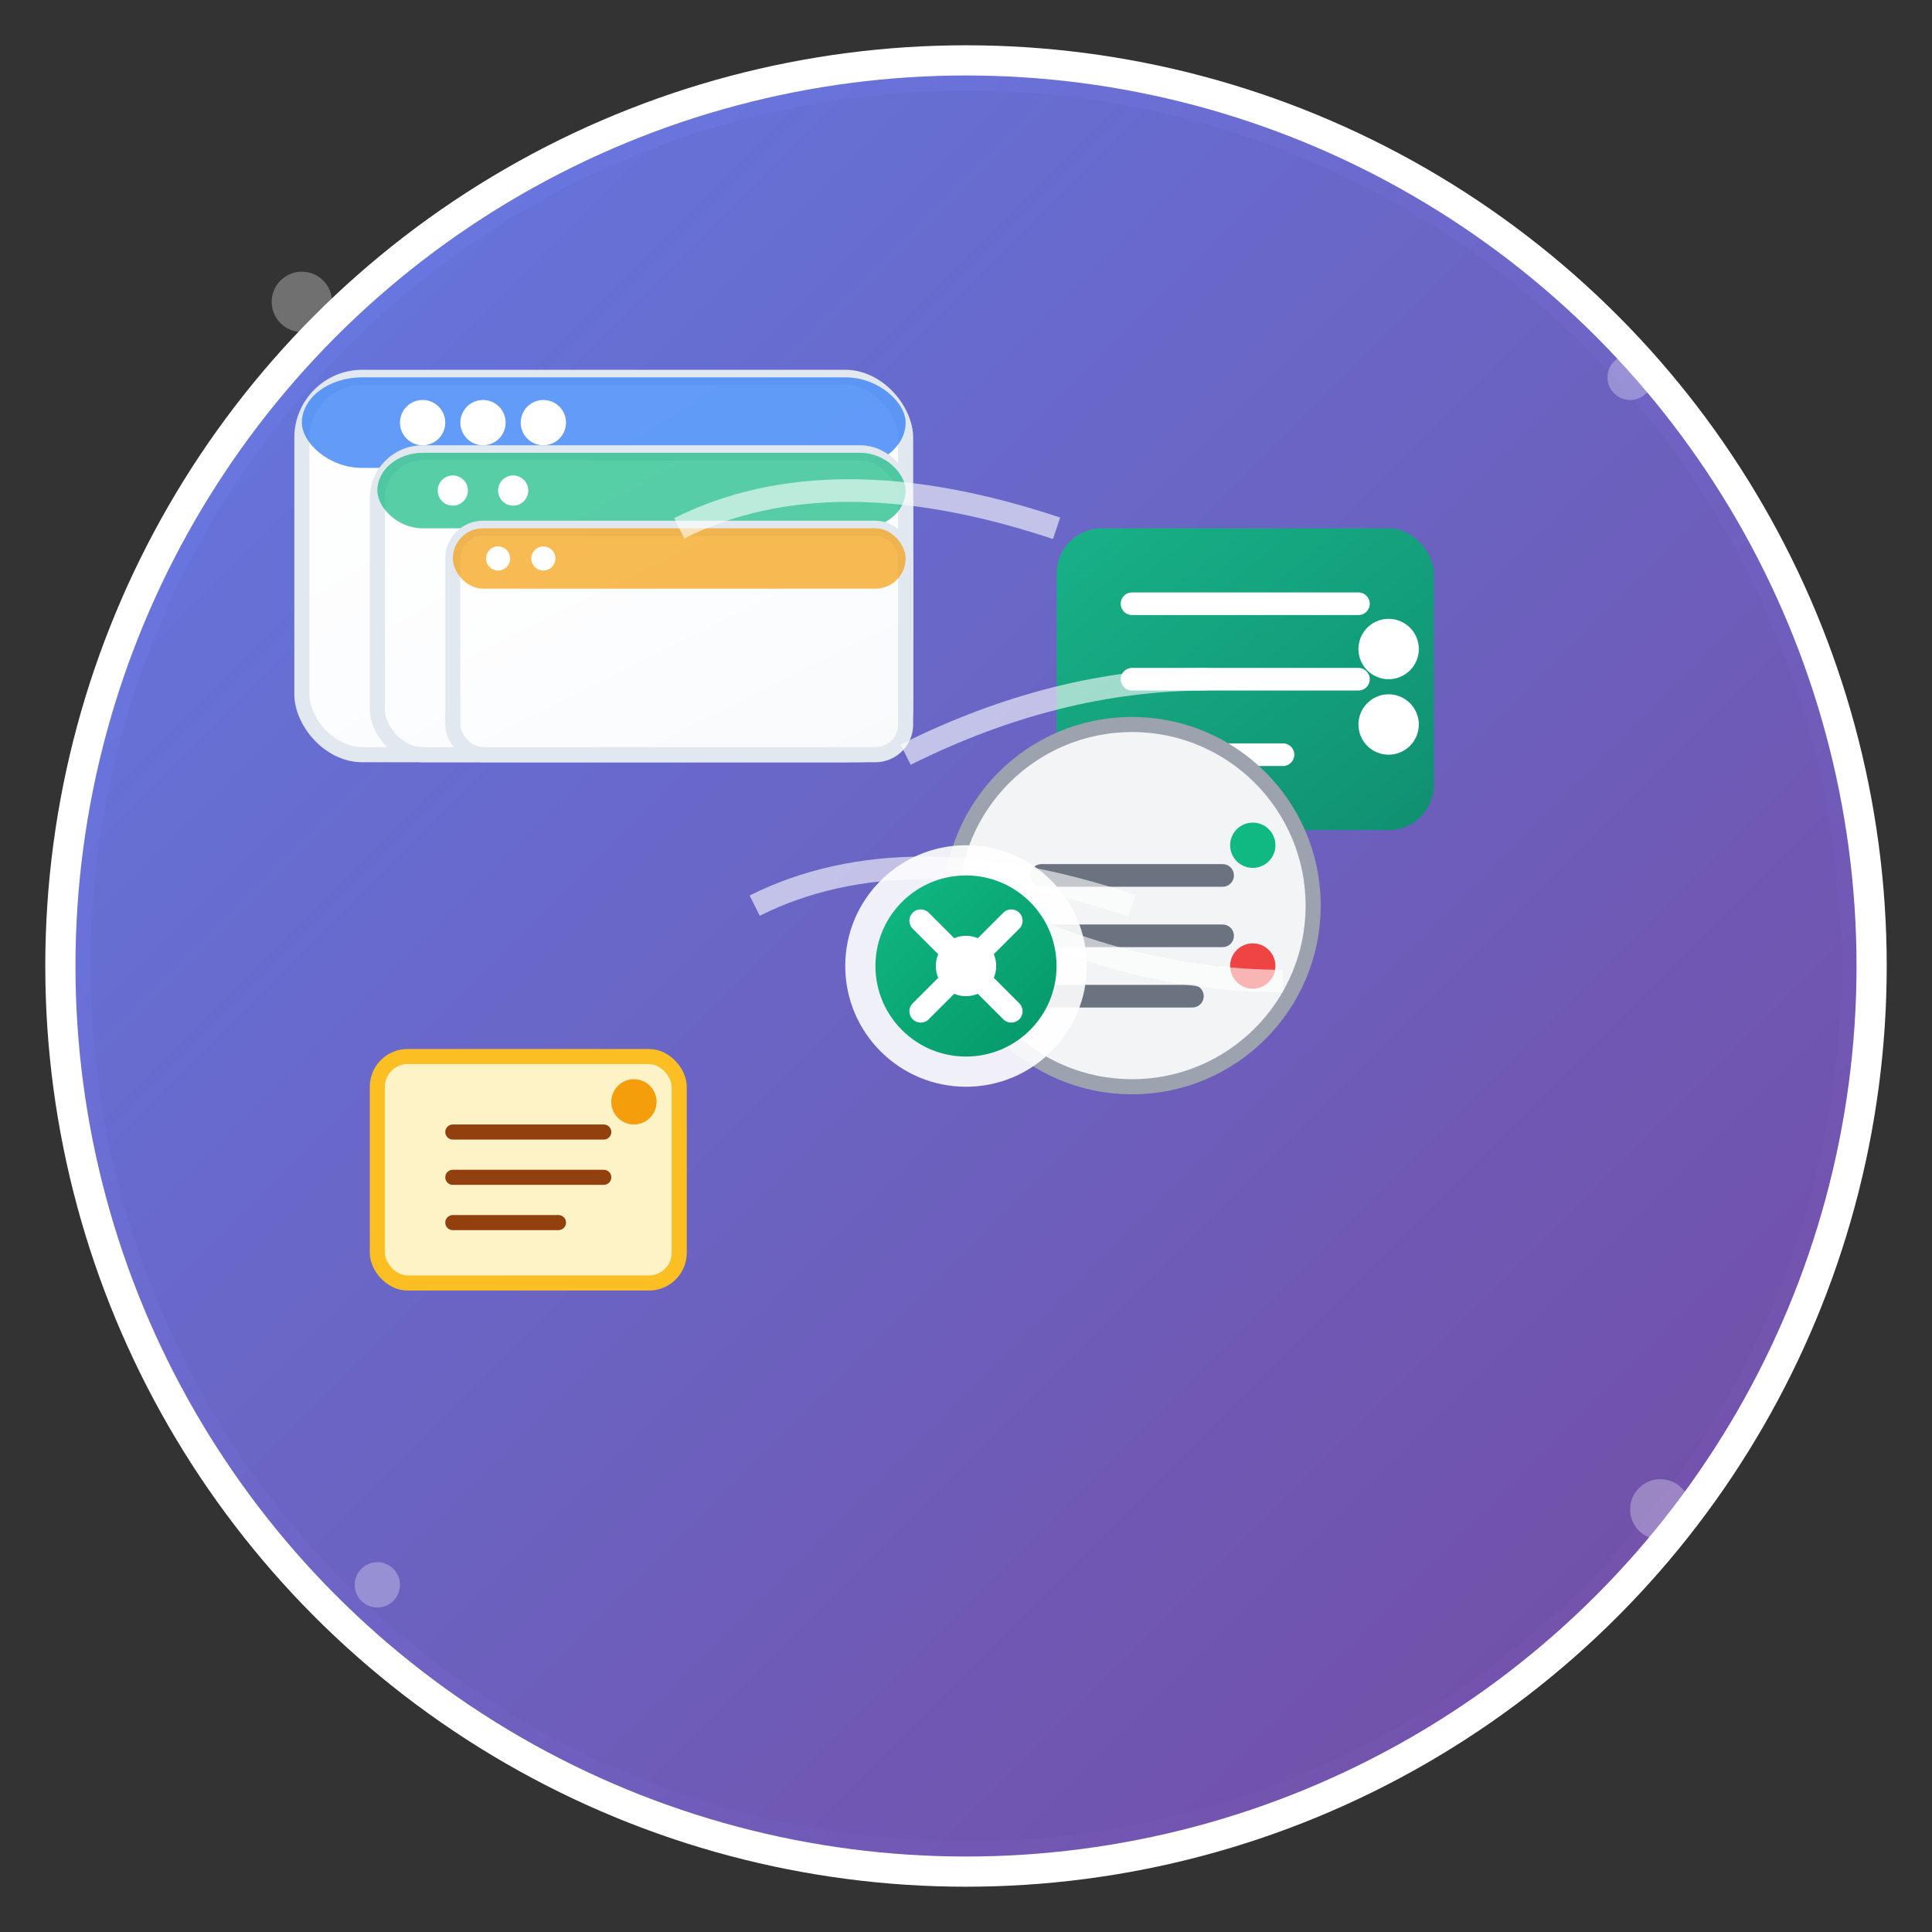 <svg width="32" height="32" viewBox="0 0 128 128" xmlns="http://www.w3.org/2000/svg">
  <rect x="0" y="0" width="128" height="128" fill="#333333" stroke="none"/>
  <defs>
    <!-- 渐变定义 -->
    <linearGradient id="bgGradient" x1="0%" y1="0%" x2="100%" y2="100%">
      <stop offset="0%" style="stop-color:#667eea;stop-opacity:1" />
      <stop offset="100%" style="stop-color:#764ba2;stop-opacity:1" />
    </linearGradient>
    
    <linearGradient id="tabGradient" x1="0%" y1="0%" x2="100%" y2="100%">
      <stop offset="0%" style="stop-color:#ffffff;stop-opacity:1" />
      <stop offset="100%" style="stop-color:#f8fafc;stop-opacity:1" />
    </linearGradient>
    
    <linearGradient id="accentGradient" x1="0%" y1="0%" x2="100%" y2="100%">
      <stop offset="0%" style="stop-color:#10b981;stop-opacity:1" />
      <stop offset="100%" style="stop-color:#059669;stop-opacity:1" />
    </linearGradient>
    
    <linearGradient id="shadowGradient" x1="0%" y1="0%" x2="100%" y2="100%">
      <stop offset="0%" style="stop-color:#000000;stop-opacity:0.1" />
      <stop offset="100%" style="stop-color:#000000;stop-opacity:0.05" />
    </linearGradient>
  </defs>
  
  <!-- 背景圆形 -->
  <circle cx="64" cy="64" r="60" fill="url(#bgGradient)" stroke="#ffffff" stroke-width="2"/>
  
  <!-- 阴影效果 -->
  <circle cx="64" cy="64" r="58" fill="url(#shadowGradient)" opacity="0.3"/>
  
  <!-- 主要标签页组 -->
  <g transform="translate(20, 25)">
    <!-- 标签页1 (主标签) -->
    <rect x="0" y="0" width="40" height="25" rx="4" fill="url(#tabGradient)" stroke="#e2e8f0" stroke-width="1"/>
    <rect x="0" y="0" width="40" height="6" rx="4" fill="#3b82f6" opacity="0.8"/>
    <circle cx="8" cy="3" r="1.5" fill="#ffffff"/>
    <circle cx="12" cy="3" r="1.5" fill="#ffffff"/>
    <circle cx="16" cy="3" r="1.5" fill="#ffffff"/>
    
    <!-- 标签页2 -->
    <rect x="5" y="5" width="35" height="20" rx="3" fill="url(#tabGradient)" stroke="#e2e8f0" stroke-width="1"/>
    <rect x="5" y="5" width="35" height="5" rx="3" fill="#10b981" opacity="0.7"/>
    <circle cx="10" cy="7.5" r="1" fill="#ffffff"/>
    <circle cx="14" cy="7.5" r="1" fill="#ffffff"/>
    
    <!-- 标签页3 -->
    <rect x="10" y="10" width="30" height="15" rx="2" fill="url(#tabGradient)" stroke="#e2e8f0" stroke-width="1"/>
    <rect x="10" y="10" width="30" height="4" rx="2" fill="#f59e0b" opacity="0.7"/>
    <circle cx="13" cy="12" r="0.8" fill="#ffffff"/>
    <circle cx="16" cy="12" r="0.8" fill="#ffffff"/>
  </g>
  
  <!-- 智能分组指示器 -->
  <g transform="translate(70, 35)">
    <!-- 分组图标 -->
    <rect x="0" y="0" width="25" height="20" rx="3" fill="url(#accentGradient)" opacity="0.9"/>
    <path d="M5 5 L20 5 M5 10 L20 10 M5 15 L15 15" stroke="#ffffff" stroke-width="1.5" stroke-linecap="round"/>
    <circle cx="22" cy="8" r="2" fill="#ffffff"/>
    <circle cx="22" cy="13" r="2" fill="#ffffff"/>
  </g>
  
  <!-- 内存优化指示器 -->
  <g transform="translate(75, 60)">
    <!-- 休眠/唤醒图标 -->
    <circle cx="0" cy="0" r="12" fill="#f3f4f6" stroke="#9ca3af" stroke-width="1"/>
    <path d="M-6 -2 L6 -2 M-6 2 L6 2 M-6 6 L4 6" stroke="#6b7280" stroke-width="1.5" stroke-linecap="round"/>
    <circle cx="8" cy="-4" r="1.5" fill="#10b981"/>
    <circle cx="8" cy="4" r="1.5" fill="#ef4444"/>
  </g>
  
  <!-- 工作区快照指示器 -->
  <g transform="translate(25, 70)">
    <!-- 快照图标 -->
    <rect x="0" y="0" width="20" height="15" rx="2" fill="#fef3c7" stroke="#fbbf24" stroke-width="1"/>
    <path d="M5 5 L15 5 M5 8 L15 8 M5 11 L12 11" stroke="#92400e" stroke-width="1" stroke-linecap="round"/>
    <circle cx="17" cy="3" r="1.5" fill="#f59e0b"/>
  </g>
  
  <!-- 智能连接线 -->
  <g stroke="#ffffff" stroke-width="1.5" opacity="0.6">
    <!-- 标签页之间的连接 -->
    <path d="M60 50 Q70 45 80 45" fill="none"/>
    <path d="M65 60 Q75 65 85 65" fill="none"/>
    
    <!-- 分组连接 -->
    <path d="M45 35 Q55 30 70 35" fill="none"/>
    <path d="M50 60 Q60 55 75 60" fill="none"/>
  </g>
  
  <!-- 中心智能核心 -->
  <g transform="translate(64, 64)">
    <circle cx="0" cy="0" r="8" fill="#ffffff" opacity="0.9"/>
    <circle cx="0" cy="0" r="6" fill="url(#accentGradient)"/>
    <path d="M-3 -3 L3 3 M-3 3 L3 -3" stroke="#ffffff" stroke-width="1.5" stroke-linecap="round"/>
    <circle cx="0" cy="0" r="2" fill="#ffffff"/>
  </g>
  
  <!-- 装饰性元素 -->
  <g opacity="0.3">
    <circle cx="20" cy="20" r="2" fill="#ffffff"/>
    <circle cx="108" cy="25" r="1.5" fill="#ffffff"/>
    <circle cx="110" cy="100" r="2" fill="#ffffff"/>
    <circle cx="25" cy="105" r="1.5" fill="#ffffff"/>
  </g>
</svg>